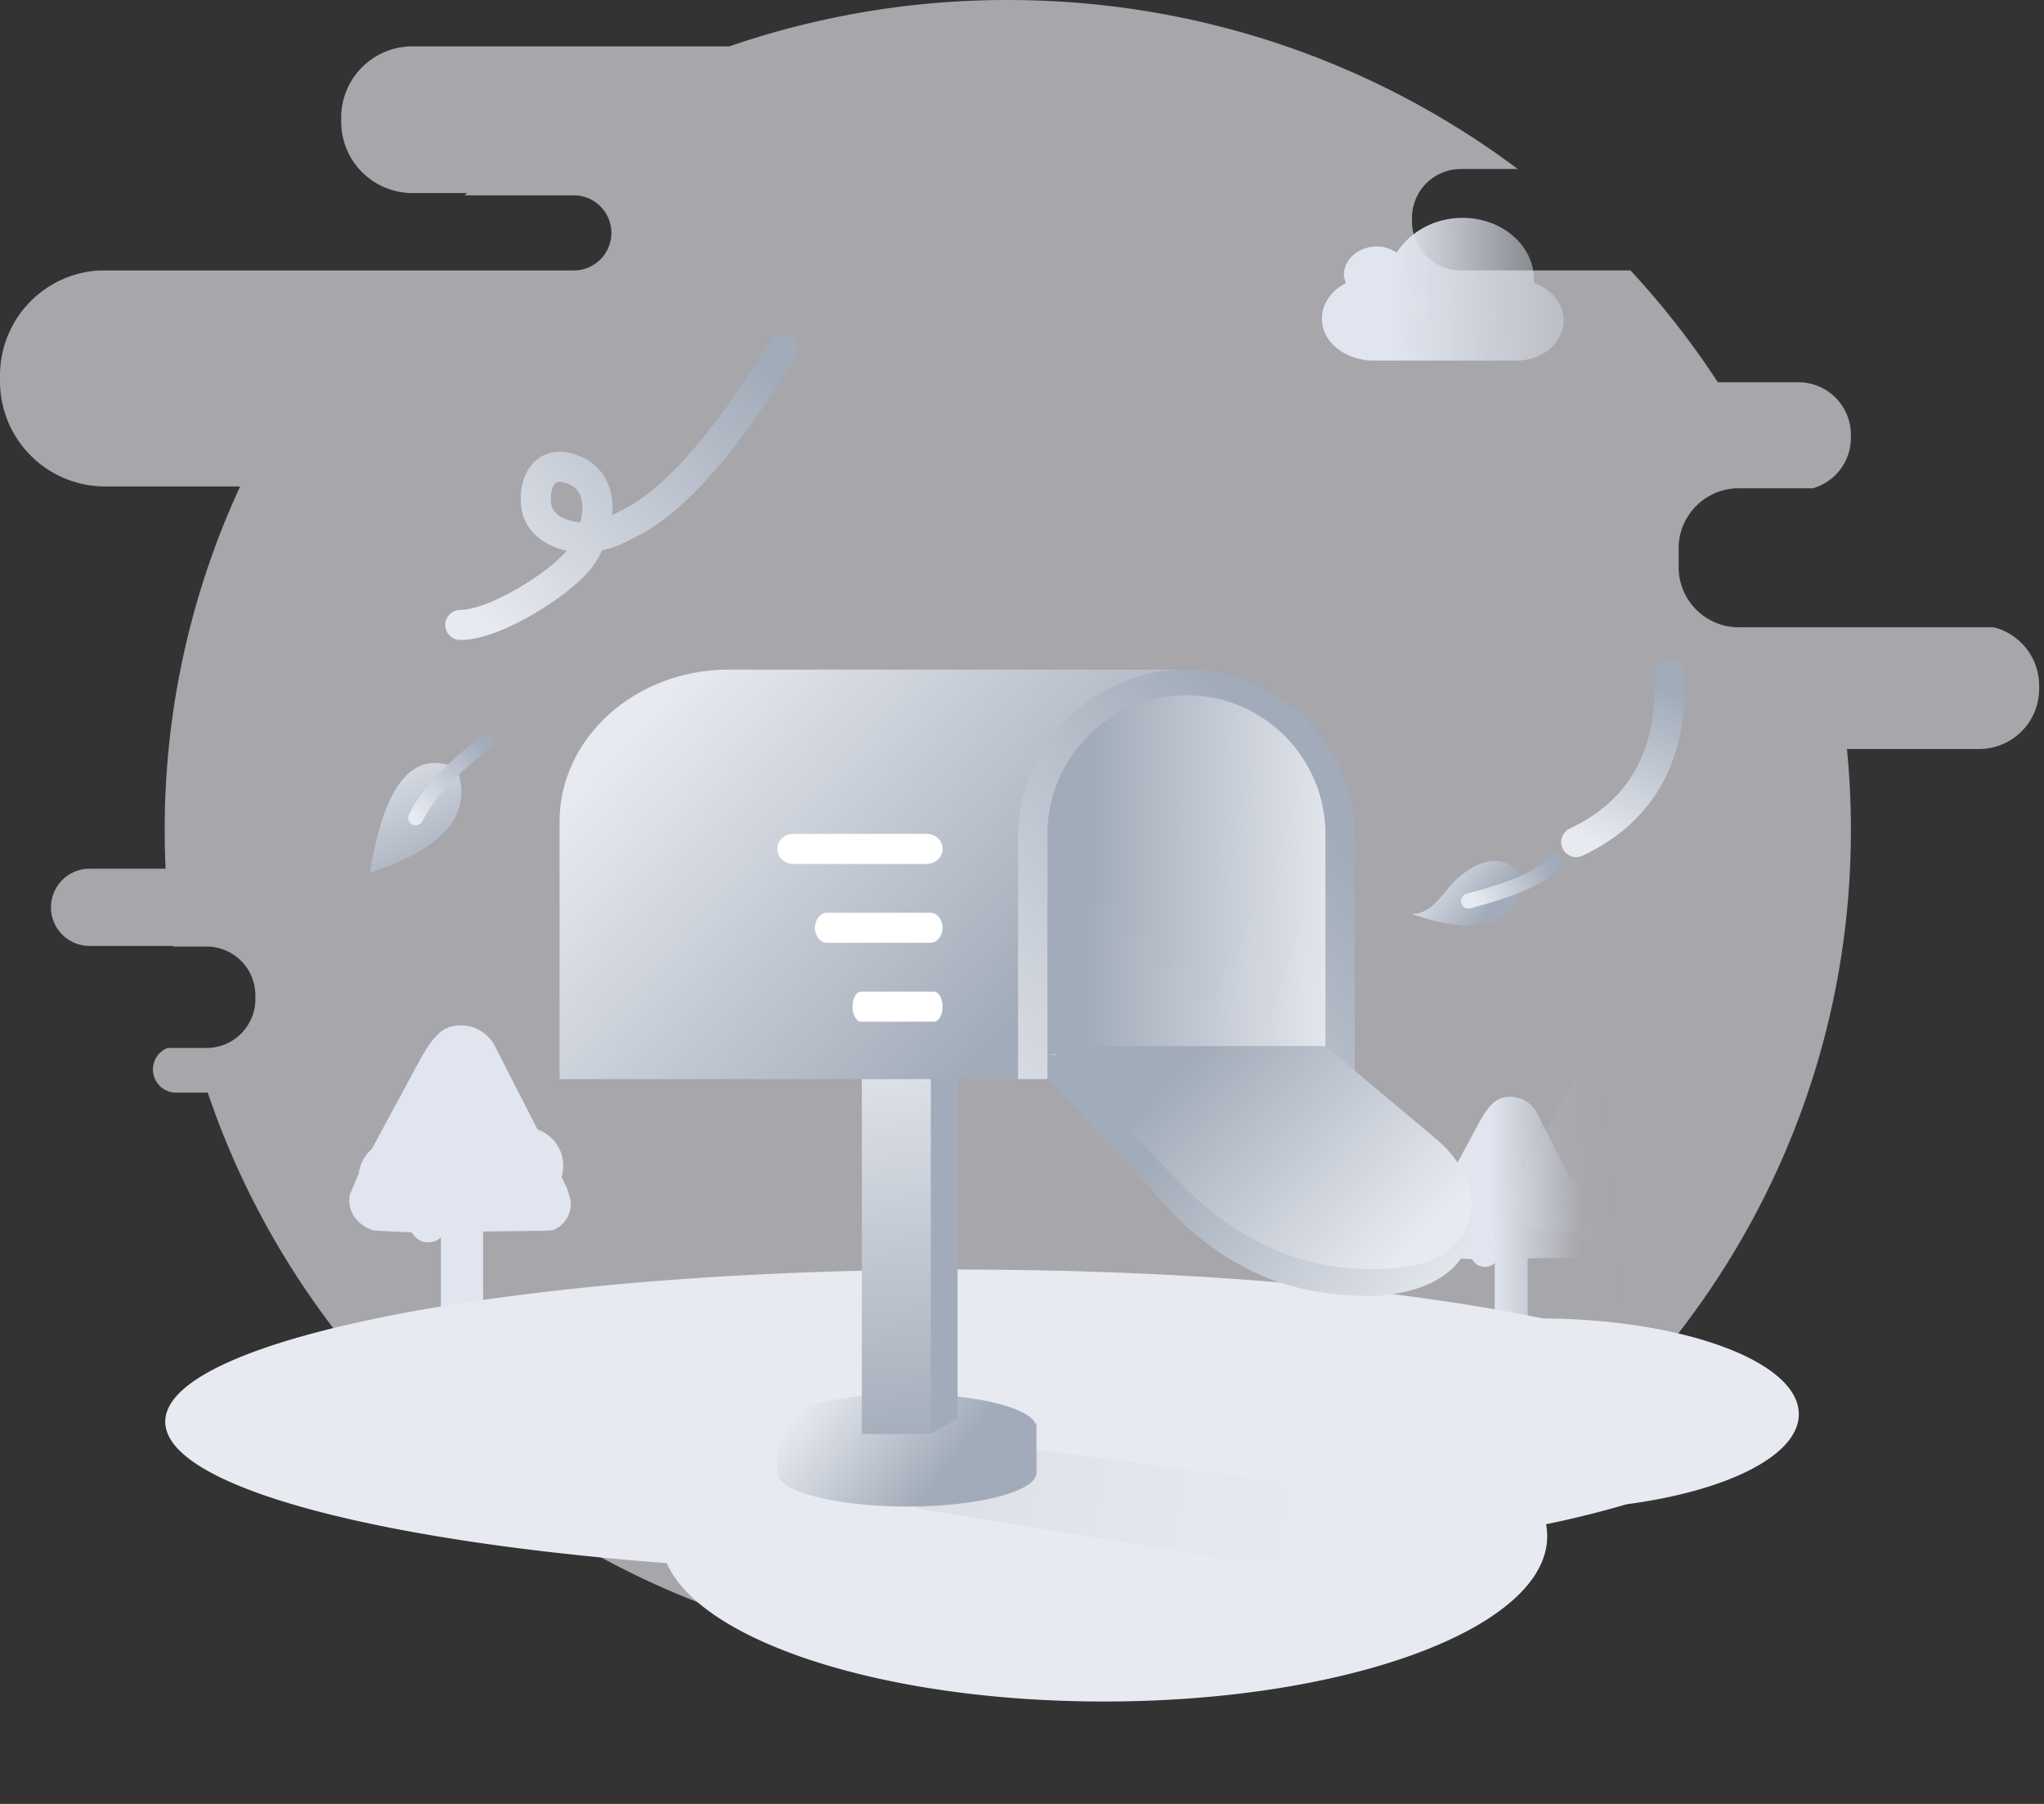 <svg xmlns="http://www.w3.org/2000/svg" width="136" height="120"><rect width="100%" height="100%" fill="#333333" stroke="none"/><defs><linearGradient id="empty_svg__a" x1="144.588%" x2="29.516%" y1="67.002%" y2="67.42%"><stop offset="0%" stop-color="#E0E5EF" stop-opacity="0"/><stop offset="100%" stop-color="#E0E5EF"/></linearGradient><linearGradient id="empty_svg__b" x1="92.518%" x2="40.792%" y1="98.8%" y2="100%"><stop offset="0%" stop-color="#E0E5EF" stop-opacity="0"/><stop offset="100%" stop-color="#E0E5EF"/></linearGradient><linearGradient id="empty_svg__c" x1="92.039%" x2="40.896%" y1="98.8%" y2="100%"><stop offset="0%" stop-color="#E0E5EF" stop-opacity="0"/><stop offset="100%" stop-color="#E0E5EF"/></linearGradient><linearGradient id="empty_svg__d" x1="81.094%" x2="-85.04%" y1="37.105%" y2="92.455%"><stop offset="0%" stop-color="#E8EBF1" stop-opacity=".238"/><stop offset="100%" stop-color="#A2ABB9"/></linearGradient><linearGradient id="empty_svg__e" x1="67.342%" x2="0%" y1="60.767%" y2="38.397%"><stop offset="0%" stop-color="#A2ABB9"/><stop offset="100%" stop-color="#E7EAF0"/></linearGradient><linearGradient id="empty_svg__f" x1="50.558%" x2="48.392%" y1="106.957%" y2="-11.382%"><stop offset="0%" stop-color="#A2ABB9"/><stop offset="100%" stop-color="#E7EAF0"/></linearGradient><linearGradient id="empty_svg__g" x1="67.342%" x2="0%" y1="65.209%" y2="33.61%"><stop offset="0%" stop-color="#A2ABB9"/><stop offset="100%" stop-color="#E7EAF0"/></linearGradient><linearGradient id="empty_svg__h" x1="73.157%" x2="-30.632%" y1="17.677%" y2="114.034%"><stop offset="0%" stop-color="#A2ABB9"/><stop offset="100%" stop-color="#E7EAF0"/></linearGradient><linearGradient id="empty_svg__i" x1="-13.723%" x2="107.219%" y1="63.94%" y2="68.244%"><stop offset="0%" stop-color="#A2ABB9"/><stop offset="23.185%" stop-color="#A2ABB9"/><stop offset="100%" stop-color="#E7EAF0"/></linearGradient><linearGradient id="empty_svg__j" x1="26.715%" x2="106.62%" y1="33.824%" y2="66.176%"><stop offset="0%" stop-color="#A2ABB9"/><stop offset="100%" stop-color="#E7EAF0"/></linearGradient><linearGradient id="empty_svg__k" x1="20.711%" x2="93.796%" y1="28.446%" y2="63.835%"><stop offset="0%" stop-color="#A2ABB9"/><stop offset="100%" stop-color="#E7EAF0"/></linearGradient><linearGradient id="empty_svg__l" x1="62.056%" x2="15.238%" y1="106.957%" y2="-11.382%"><stop offset="0%" stop-color="#A2ABB9"/><stop offset="100%" stop-color="#E7EAF0"/></linearGradient><linearGradient id="empty_svg__m" x1="93.202%" x2="6.798%" y1="0%" y2="105.258%"><stop offset="0%" stop-color="#A2ABB9"/><stop offset="100%" stop-color="#E7EAF0"/></linearGradient><linearGradient id="empty_svg__n" x1="100%" x2="0%" y1="13.521%" y2="90.315%"><stop offset="0%" stop-color="#A2ABB9"/><stop offset="100%" stop-color="#E7EAF0"/></linearGradient><linearGradient id="empty_svg__o" x1="65.635%" x2="34.365%" y1="0%" y2="105.258%"><stop offset="0%" stop-color="#A2ABB9"/><stop offset="100%" stop-color="#E7EAF0"/></linearGradient><linearGradient id="empty_svg__p" x1="67.342%" x2="0%" y1="68.389%" y2="30.182%"><stop offset="0%" stop-color="#A2ABB9"/><stop offset="100%" stop-color="#E7EAF0"/></linearGradient><linearGradient id="empty_svg__q" x1="100%" x2="0%" y1="39.076%" y2="62.073%"><stop offset="0%" stop-color="#A2ABB9"/><stop offset="100%" stop-color="#E7EAF0"/></linearGradient></defs><g fill="none" fill-rule="evenodd"><path fill="#F3F3FA" fill-rule="nonzero" d="M67.056 0c12.752 0 24.51 4.188 33.932 11.244h-3.79a3.248 3.248 0 0 0-3.248 3.248v.25a3.248 3.248 0 0 0 3.248 3.248h11.289a55.557 55.557 0 0 1 5.809 7.437h5.36a3.498 3.498 0 0 1 3.497 3.498v.195a3.5 3.5 0 0 1-2.53 3.363h-4.935a3.998 3.998 0 0 0-3.998 3.997v1.25a3.998 3.998 0 0 0 3.998 3.998h16.966a4 4 0 0 1 3.023 3.878v.223a3.998 3.998 0 0 1-3.997 3.998h-8.79c.174 1.774.263 3.574.263 5.393 0 30.498-25.115 55.22-56.097 55.22-24.781 0-45.81-15.817-53.234-37.755h-2.105a1.541 1.541 0 0 1-.571-2.972h2.597a3.248 3.248 0 0 0 3.248-3.249v-.25a3.248 3.248 0 0 0-3.248-3.248h-2.237a54.38 54.38 0 0 1-.006-.04H5.96a2.568 2.568 0 1 1 0-5.137h5.058a54.73 54.73 0 0 1-.06-2.569 54.294 54.294 0 0 1 5.018-22.859h-8.98A6.996 6.996 0 0 1 0 25.366v-.39a6.997 6.997 0 0 1 6.593-6.985H38.23a2.499 2.499 0 0 0 0-4.997h-7.324l.184-.152-3.643.001A4.747 4.747 0 0 1 22.7 8.095V7.83a4.747 4.747 0 0 1 4.747-4.748h21.085A56.816 56.816 0 0 1 67.056 0Z" opacity=".602"/><path fill="url(#empty_svg__a)" fill-rule="nonzero" d="M104.04 21.317c0 1.483-1.39 2.67-3.145 2.67H91.17c-1.755-.119-3.217-1.246-3.217-2.789 0-1.009.658-1.899 1.609-2.374-.074-.178-.147-.356-.147-.534 0-1.009.95-1.899 2.194-1.899.512 0 .95.178 1.316.416.877-1.365 2.486-2.315 4.387-2.315 2.633 0 4.753 1.84 4.753 4.095v.237c1.17.416 1.974 1.365 1.974 2.493Z"/><g fill-rule="nonzero"><path fill="url(#empty_svg__b)" d="M14.5 10.84c.03.118.067.242.11.373l.088.35c.03.117.044.212.044.285 0 .41-.11.77-.329 1.084-.22.314-.505.544-.856.69-.131.015-.27.022-.416.022a3.212 3.212 0 0 1-.395.022h-.417l-3.422.044v3.657c0 .54.01 1.084.033 1.632.022.547.047 1.04.076 1.478.03.526.066 1.03.11 1.511H5.967l.066-.854a79.593 79.593 0 0 0 .066-3.68v-3.35a1.23 1.23 0 0 1-.834.329c-.249 0-.464-.059-.647-.176a1.362 1.362 0 0 1-.45-.482l-2.479-.13a2.258 2.258 0 0 1-1.206-.735A1.96 1.96 0 0 1 0 11.585a1.229 1.229 0 0 1 .088-.46l.548-1.27c.03-.32.12-.62.274-.898.154-.277.348-.518.582-.722l3.444-6.373h.022A5.34 5.34 0 0 1 5.945.548C6.325.183 6.815 0 7.415 0A2.5 2.5 0 0 1 8.83.416c.417.278.728.643.932 1.095l2.764 5.41c.498.175.907.481 1.229.92.322.437.483.941.483 1.51 0 .234-.037.482-.11.745l.373.745Zm77.46 0c.029.118.065.242.109.373l.088.35c.029.117.044.212.044.285 0 .41-.11.77-.33 1.084a1.924 1.924 0 0 1-.855.69c-.132.015-.27.022-.417.022a3.212 3.212 0 0 1-.395.022h-.416l-3.423.044v3.657c0 .54.011 1.084.033 1.632.022.547.048 1.04.077 1.478.03.526.066 1.03.11 1.511h-3.16l.066-.854a79.593 79.593 0 0 0 .066-3.68v-3.35a1.23 1.23 0 0 1-.833.329c-.249 0-.465-.059-.648-.176a1.362 1.362 0 0 1-.45-.482l-2.478-.13a2.258 2.258 0 0 1-1.207-.735 1.96 1.96 0 0 1-.482-1.325 1.229 1.229 0 0 1 .087-.46l.549-1.27c.029-.32.12-.62.274-.898.154-.277.347-.518.581-.722l3.445-6.373h.021a5.34 5.34 0 0 1 .988-1.314c.38-.365.87-.548 1.47-.548.526 0 .998.139 1.414.416.417.278.728.643.933 1.095l2.764 5.41c.497.175.907.481 1.228.92.322.437.483.941.483 1.51 0 .234-.036.482-.11.745l.373.745Z" transform="translate(23.238 68.214)"/><path fill="url(#empty_svg__c)" d="M82.767 13.248c.023.091.052.189.086.292l.068.274a.969.969 0 0 1 .035.224c0 .32-.086.603-.257.85a1.504 1.504 0 0 1-.667.54c-.103.012-.21.018-.325.018a2.49 2.49 0 0 1-.308.017h-.325l-2.668.034v2.868c0 .424.009.85.026 1.28.017.429.037.815.06 1.158.022.412.05.807.085 1.185h-2.463l.051-.67a62.762 62.762 0 0 0 .052-2.884v-2.628a.956.956 0 0 1-.65.258.913.913 0 0 1-.505-.138 1.065 1.065 0 0 1-.35-.377l-1.933-.103a1.76 1.76 0 0 1-.94-.576 1.542 1.542 0 0 1-.36-1.227.982.982 0 0 1 .051-.172l.428-.996c.023-.252.094-.487.214-.704.12-.218.27-.407.453-.567l2.685-4.997h.017c.217-.4.473-.744.77-1.03.296-.286.678-.43 1.146-.43.41 0 .778.11 1.103.327a2 2 0 0 1 .727.858l2.155 4.242c.388.137.707.378.958.721.25.344.376.738.376 1.185 0 .183-.028.378-.085.584l.29.584Z" transform="translate(23.238 68.214)"/></g><path fill="#E7EAF0" fill-rule="nonzero" d="M63.84 84.455c15.338 0 29.148 1.25 38.802 3.249 9.442.063 17.044 2.891 17.044 6.37 0 2.758-4.775 5.107-11.457 5.994a68.8 68.8 0 0 1-5.361 1.33c.051.263.077.53.077.797 0 6.072-13.2 10.994-29.484 10.994-14.65 0-26.805-3.984-29.096-9.205-19.548-1.484-33.37-5.138-33.37-9.41 0-5.588 23.66-10.12 52.846-10.12Z"/><g fill-rule="nonzero"><path fill="url(#empty_svg__d)" d="m28.387 61.387 24.044-14.741 5.81 3.587L26.971 68z" opacity=".5" transform="rotate(39 -1.668 132.16)"/><path fill="url(#empty_svg__e)" d="M23.113 48.184c4.404 0 8.037.862 8.556 1.975h.064v3.271c0 1.23-3.783 2.23-8.478 2.249h-.142c-4.761 0-8.62-1.007-8.62-2.249v-3.27h.063c.519-1.113 4.152-1.975 8.557-1.975Z" transform="translate(37.23 44.54)"/><path fill="#A2ABB9" d="m60.769 94.372 1.166 1.026 1.78-1.026V69.114H60.77z"/><path fill="url(#empty_svg__f)" d="M20.113 25.258h4.59v25.6h-4.59z" transform="translate(37.23 44.54)"/><path fill="url(#empty_svg__g)" d="M0 10.131C0 4.536 5.048.001 11.275.001H40.34c6.837 0 12.38 4.98 12.38 11.124v16.12H0V10.13Z" transform="translate(37.23 44.54)"/><path fill="url(#empty_svg__h)" d="M41.71 0c-6.187 0-11.202 5.011-11.202 11.191v16.051h22.406V11.191C52.914 5.011 47.899 0 41.71 0Z" transform="translate(37.23 44.54)"/><path fill="url(#empty_svg__i)" d="M41.71 1.711c-5.107 0-9.25 4.137-9.25 9.241V25.6h18.5V10.952c.002-5.103-4.14-9.24-9.25-9.24Z" transform="translate(37.23 44.54)"/><path fill="url(#empty_svg__j)" d="M50.962 27.243s5.291 3.364 8.27 5.492c2.812 3.836 1.872 8.459-4.89 8.936-5.293.035-9.041-1.35-12.936-4.883l-8.945-9.546V25.6l18.501 1.643Z" transform="translate(37.23 44.54)"/><path fill="url(#empty_svg__k)" d="M58.336 31.234c3.624 3.04 3.037 7.707-1.844 8.473l-1.06.13c-4.997.362-9.597-1.242-13.72-5.252l-9.25-9.536h18.5l7.374 6.185Z" transform="translate(37.23 44.54)"/><path fill="#FFF" d="M62.142 67.964h-4.848c-.317 0-.574-.448-.574-1s.257-1 .574-1h4.848c.317 0 .574.448.574 1s-.257 1-.574 1Zm-.239-5.248h-6.868c-.45 0-.814-.447-.814-.999s.364-1 .814-1h6.868c.45 0 .813.448.813 1s-.364 1-.813 1Zm-.24-5.246h-8.888c-.581 0-1.053-.448-1.053-1s.472-1 1.053-1h8.888c.582 0 1.053.448 1.053 1s-.47 1-1.053 1Z"/></g><path fill="url(#empty_svg__l)" fill-rule="nonzero" d="M5.774 27.847C2.88 26.568.955 28.89 0 34.81c4.98-1.613 6.906-3.934 5.774-6.962Z" transform="translate(24.613 23.245)"/><path stroke="url(#empty_svg__m)" stroke-linecap="round" d="M7.786 26.056c-2.426 1.872-4.007 3.572-4.742 5.101" transform="translate(24.613 23.245)"/><path stroke="url(#empty_svg__n)" stroke-linecap="round" stroke-width="2" d="M27.47 0c-3.974 6.457-7.477 10.36-10.51 11.71-2.517 1.48-5.295.718-5.836-1.009-.357-1.39.278-3.868 2.846-2.493 2.014 1.26 1.027 4.339 0 5.705-1.42 1.767-5.683 4.416-7.958 4.416" transform="translate(24.613 23.245)"/><path stroke="url(#empty_svg__o)" stroke-linecap="round" stroke-width="2" d="M86.474 21.64c.212 5.366-1.858 9.078-6.211 11.133" transform="translate(24.613 23.245)"/><path fill="url(#empty_svg__p)" fill-rule="nonzero" d="M76.877 35.223c-1.23-1.59-2.748-1.59-4.557 0-.957.897-1.588 2.33-3.005 2.33 4.445 1.55 6.966.774 7.562-2.33Z" transform="translate(24.613 23.245)"/><path stroke="url(#empty_svg__q)" stroke-linecap="round" d="M78.795 34.03c-.456.889-2.356 1.777-5.699 2.664" transform="translate(24.613 23.245)"/></g></svg>